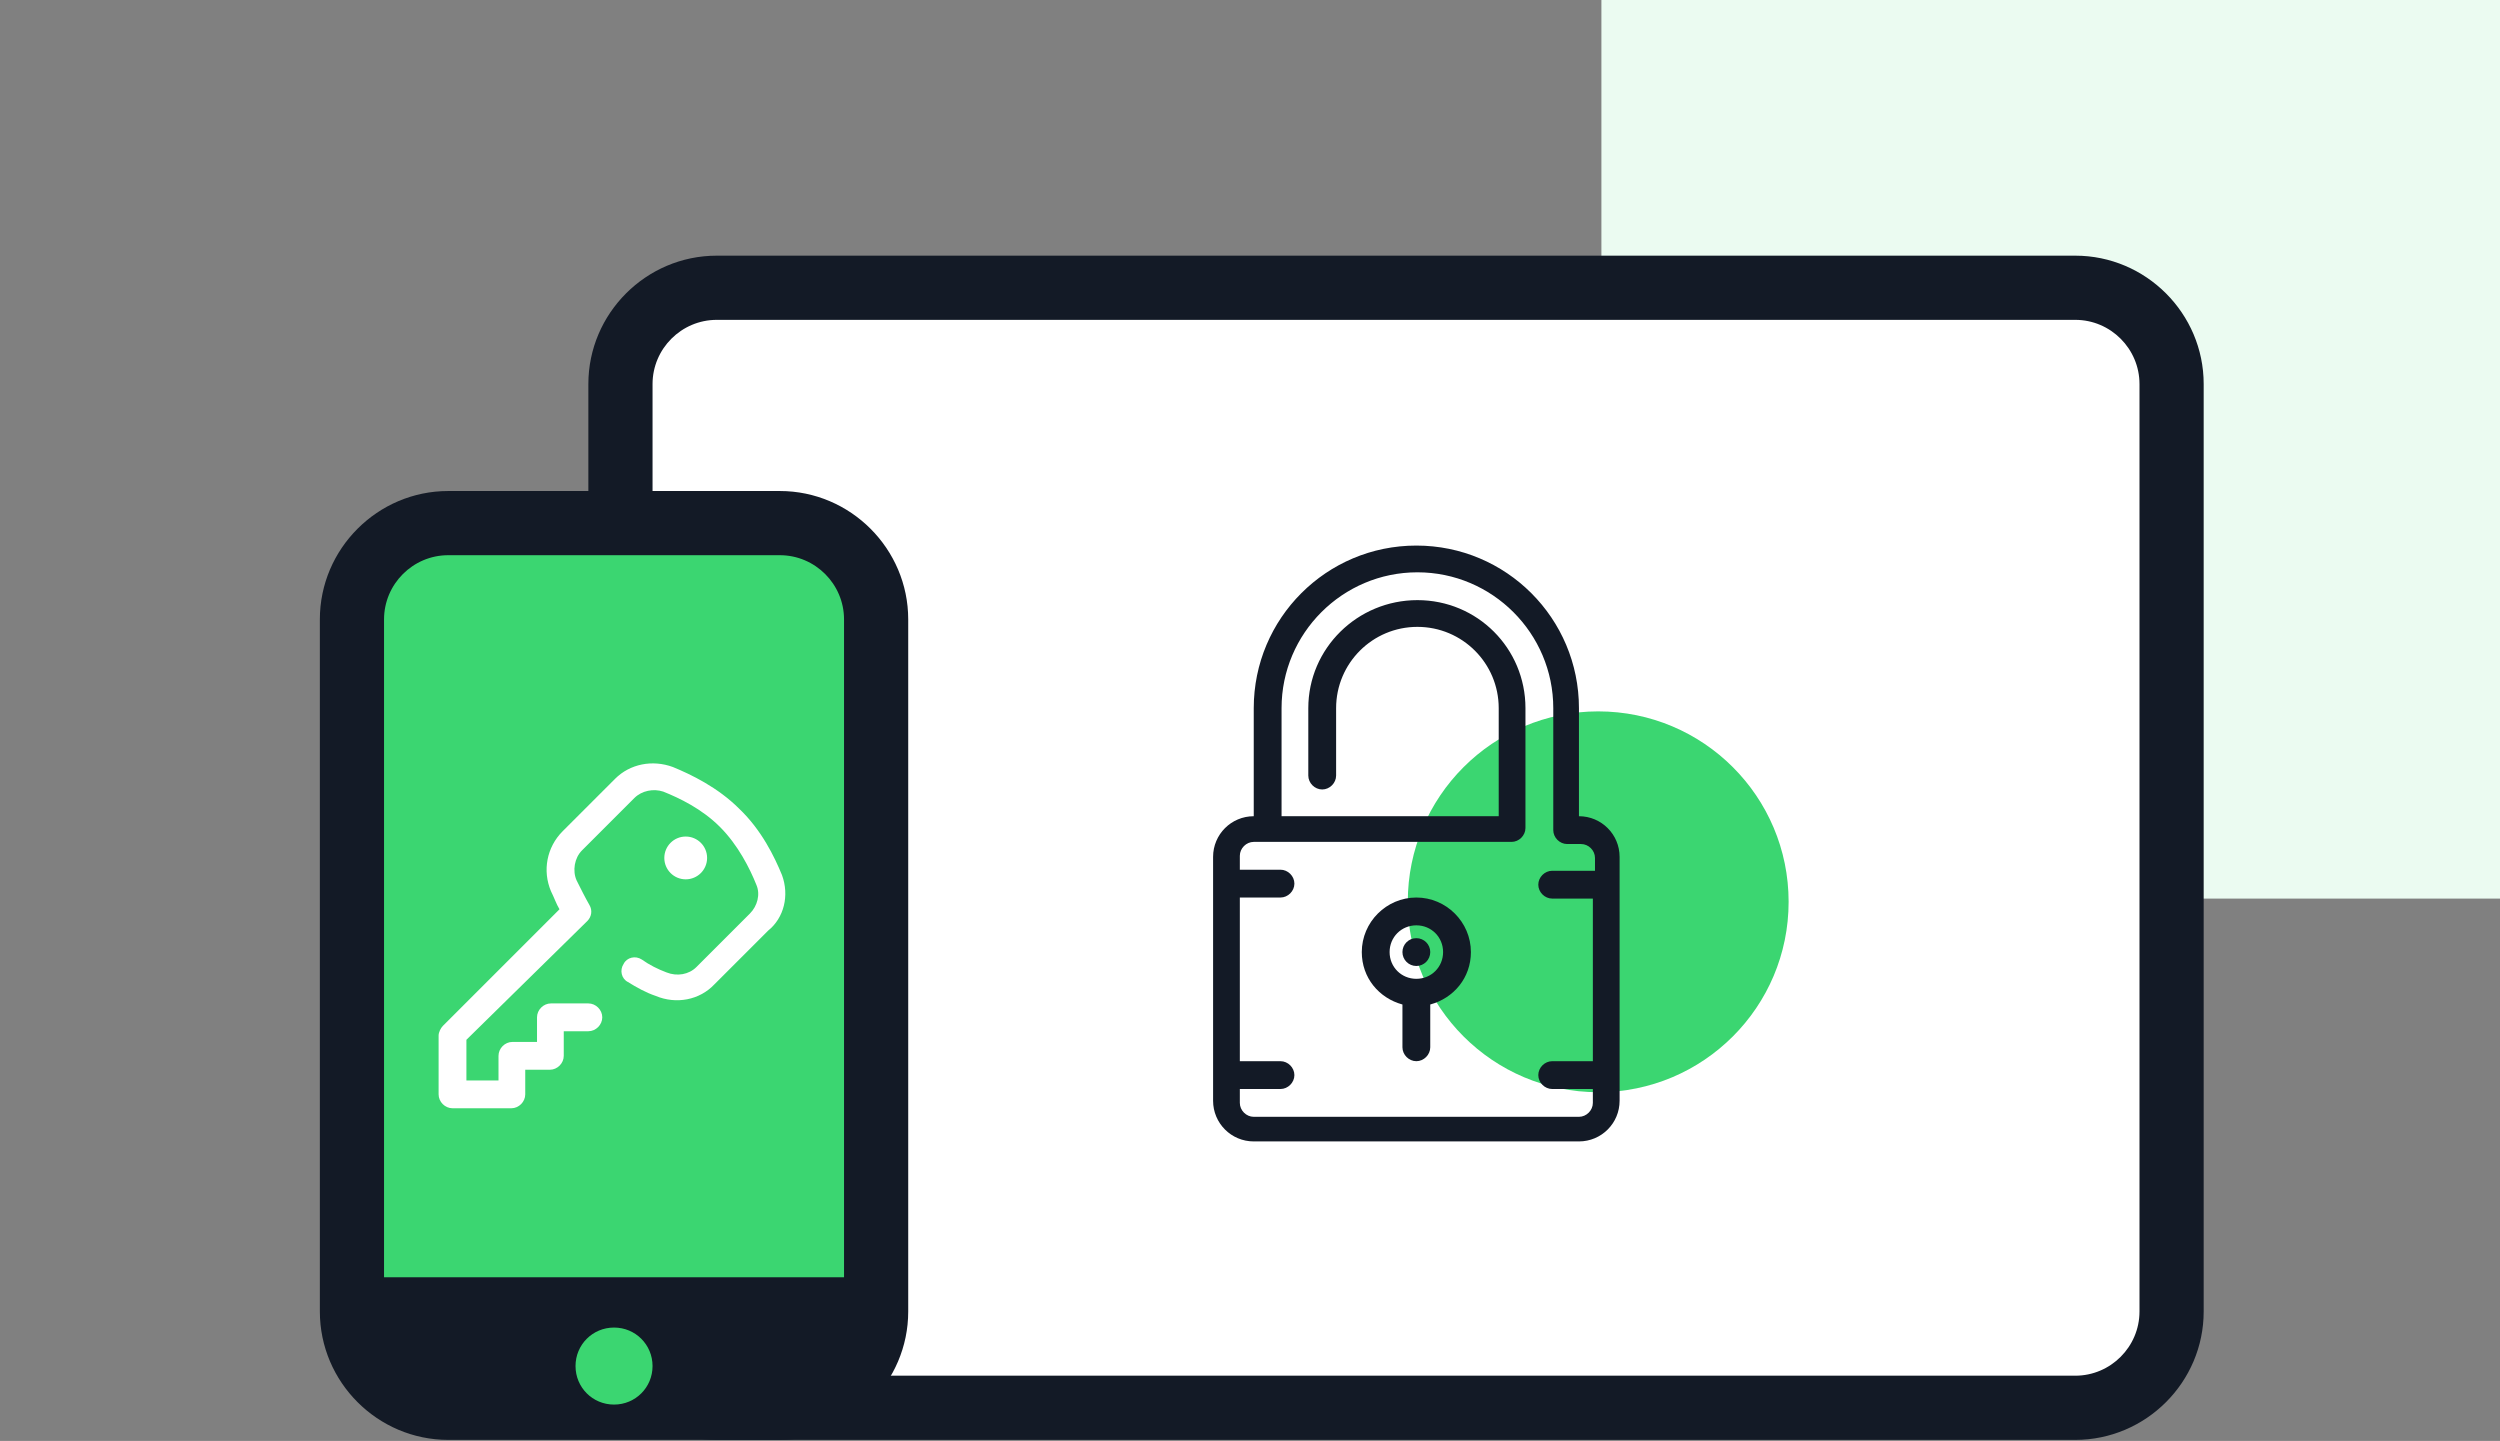 <?xml version="1.0" encoding="utf-8"?>
<!-- Generator: Adobe Illustrator 16.0.3, SVG Export Plug-In . SVG Version: 6.00 Build 0)  -->
<!DOCTYPE svg PUBLIC "-//W3C//DTD SVG 1.1//EN" "http://www.w3.org/Graphics/SVG/1.1/DTD/svg11.dtd">
<svg version="1.1" id="OBJECTS" xmlns="http://www.w3.org/2000/svg" xmlns:xlink="http://www.w3.org/1999/xlink" x="0px" y="0px"
	 width="233.7px" height="134.7px" viewBox="-72.9 -70 233.7 134.7" enable-background="new -72.9 -70 233.7 134.7"
	 xml:space="preserve">
<rect x="-72.9" y="-70" width="233.7" height="134.7" fill="#808080" stroke="none"/>
<g>
	<g>
		<rect x="76.8" y="-70" fill="#EBFBF1" width="84" height="84"/>
	</g>
	<g>
		<path fill="#FFFFFF" d="M128.8,54.5c0,3.3-2.7,6-6,6H-7.4c-3.3,0-6-2.7-6-6v-89.3c0-3.3,2.7-6,6-6h130.2c3.3,0,6,2.7,6,6V54.5z"/>
		<path fill="#131A26" d="M121.1-40.1c3.3,0,6,2.7,6,6v86.7c0,3.3-2.7,6-6,6h-127c-3.3,0-6-2.7-6-6v-86.7c0-3.3,2.7-6,6-6H121.1
			 M121.1-46.1h-127c-6.6,0-12,5.4-12,12v86.7c0,6.6,5.4,12,12,12h127c6.6,0,12-5.4,12-12v-86.7C133.1-40.7,127.7-46.1,121.1-46.1
			L121.1-46.1z"/>
	</g>
	<g>
		<path fill="#3BD671" d="M8.3,55.8c0,3.3-2.7,6-6,6h-35c-3.3,0-6-2.7-6-6v-69.4c0-3.3,2.7-6,6-6h35c3.3,0,6,2.7,6,6V55.8z"/>
		<path fill="#131A26" d="M0-24.1h-31c-6.6,0-12,5.4-12,12v64.7c0,6.6,5.4,12,12,12H0c6.6,0,12-5.4,12-12v-64.7
			C12-18.7,6.6-24.1,0-24.1z M-15.5,61.3c-2,0-3.6-1.6-3.6-3.6s1.6-3.6,3.6-3.6s3.6,1.6,3.6,3.6S-13.5,61.3-15.5,61.3z M6,49.4h-43
			v-61.5c0-3.3,2.7-6,6-6H0c3.3,0,6,2.7,6,6V49.4z"/>
		<g>
			<g>
				<g>
					<circle fill="#FFFFFF" cx="-8.8" cy="10.2" r="2"/>
				</g>
			</g>
			<g>
				<g>
					<path fill="#FFFFFF" d="M0.2,11.8c-0.7-1.7-1.9-4.2-4-6.2c-2-2-4.5-3.2-6.2-3.9c-1.9-0.7-4-0.3-5.4,1.1l-4.9,4.9
						c-1.5,1.5-1.9,3.7-1.1,5.6c0.3,0.6,0.5,1.2,0.8,1.7l-10.9,10.9c-0.2,0.2-0.4,0.6-0.4,0.9v5.5c0,0.7,0.6,1.3,1.3,1.3h5.5
						c0.7,0,1.3-0.6,1.3-1.3V30h2.3c0.7,0,1.3-0.6,1.3-1.3v-2.3h2.3c0.7,0,1.3-0.6,1.3-1.3c0-0.7-0.6-1.3-1.3-1.3h-3.5
						c-0.7,0-1.3,0.6-1.3,1.3v2.3h-2.3c-0.7,0-1.3,0.6-1.3,1.3v2.3h-3v-3.8L-18,16.1c0.4-0.4,0.5-1,0.2-1.5
						c-0.4-0.7-0.8-1.5-1.2-2.3c-0.4-0.9-0.2-2.1,0.5-2.8l4.9-4.9c0.7-0.7,1.8-0.9,2.7-0.6c1.5,0.6,3.6,1.6,5.3,3.3
						c1.7,1.7,2.8,3.9,3.4,5.4c0.4,0.9,0.1,2-0.6,2.7l-5,5c-0.7,0.7-1.8,0.9-2.8,0.5c-0.8-0.3-1.6-0.7-2.3-1.2
						c-0.6-0.4-1.4-0.2-1.7,0.4c-0.4,0.6-0.2,1.4,0.4,1.7c0.8,0.5,1.7,1,2.6,1.3c1.9,0.8,4.1,0.4,5.5-1.1l5-5
						C0.4,15.8,0.9,13.7,0.2,11.8z"/>
				</g>
			</g>
		</g>
	</g>
	<circle fill="#3BD671" cx="76.5" cy="14.3" r="17.8"/>
	<g>
		<g>
			<g>
				<circle fill="#131A26" cx="59.5" cy="19" r="1.3"/>
			</g>
		</g>
		<g>
			<g>
				<path fill="#131A26" d="M59.5,13.9c-2.8,0-5.1,2.3-5.1,5.1c0,2.4,1.6,4.3,3.8,4.9v4c0,0.7,0.6,1.3,1.3,1.3s1.3-0.6,1.3-1.3v-4
					c2.2-0.6,3.8-2.5,3.8-4.9C64.6,16.2,62.3,13.9,59.5,13.9z M59.5,21.5c-1.4,0-2.5-1.1-2.5-2.5c0-1.4,1.1-2.5,2.5-2.5
					S62,17.6,62,19C62,20.4,60.9,21.5,59.5,21.5z"/>
			</g>
		</g>
		<g>
			<g>
				<path fill="#131A26" d="M74.7,6.3V-3.8c0-8.4-6.8-15.2-15.2-15.2S44.3-12.2,44.3-3.8V6.3c-2.1,0-3.8,1.7-3.8,3.8v22.8
					c0,2.1,1.7,3.8,3.8,3.8h30.4c2.1,0,3.8-1.7,3.8-3.8V10.1C78.5,8,76.8,6.3,74.7,6.3z M76,11.4h-3.8c-0.7,0-1.3,0.6-1.3,1.3
					c0,0.7,0.6,1.3,1.3,1.3H76v15.2h-3.8c-0.7,0-1.3,0.6-1.3,1.3c0,0.7,0.6,1.3,1.3,1.3H76v1.3c0,0.7-0.6,1.3-1.3,1.3H44.3
					c-0.7,0-1.3-0.6-1.3-1.3v-1.3h3.8c0.7,0,1.3-0.6,1.3-1.3c0-0.7-0.6-1.3-1.3-1.3h-3.8V13.9h3.8c0.7,0,1.3-0.6,1.3-1.3
					c0-0.7-0.6-1.3-1.3-1.3h-3.8v-1.3c0-0.7,0.6-1.3,1.3-1.3h24.1c0.7,0,1.3-0.6,1.3-1.3V-3.8c0-5.6-4.5-10.1-10.1-10.1
					S49.4-9.4,49.4-3.8v6.3c0,0.7,0.6,1.3,1.3,1.3c0.7,0,1.3-0.6,1.3-1.3v-6.3c0-4.2,3.4-7.6,7.6-7.6c4.2,0,7.6,3.4,7.6,7.6V6.3
					H46.9V-3.8c0-7,5.7-12.7,12.7-12.7s12.7,5.7,12.7,12.7V7.6c0,0.7,0.6,1.3,1.3,1.3h1.3c0.7,0,1.3,0.6,1.3,1.3V11.4L76,11.4z"/>
			</g>
		</g>
	</g>
</g>
</svg>
